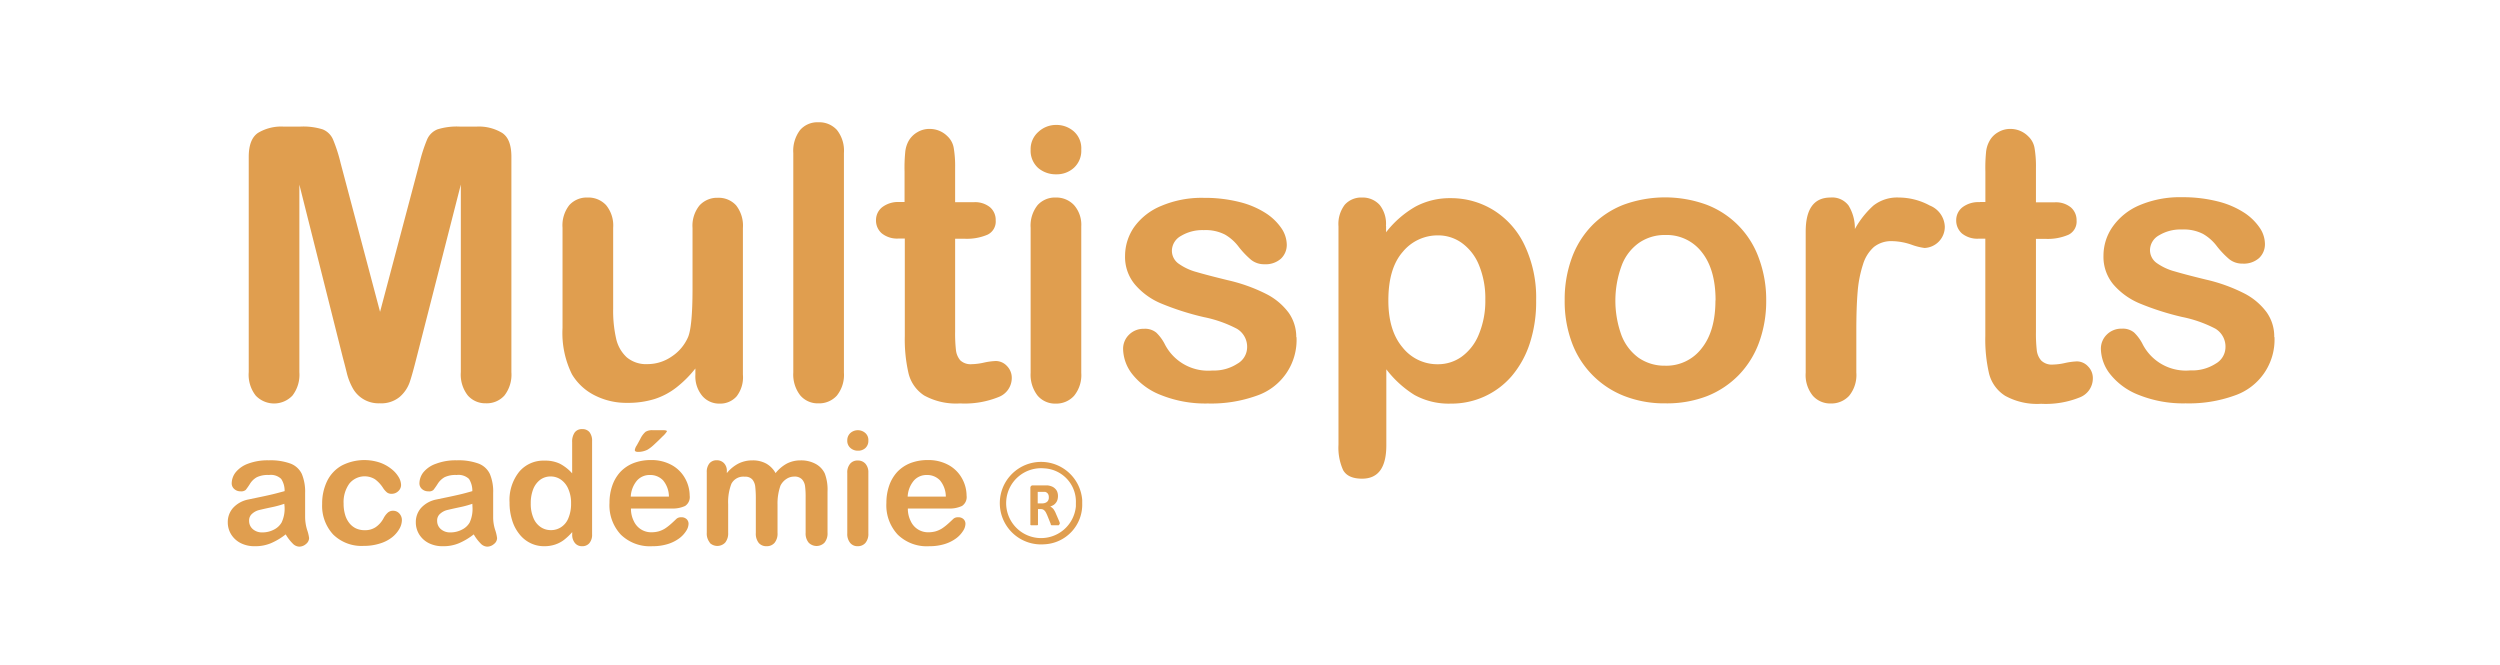 <svg id="Calque_1" data-name="Calque 1" xmlns="http://www.w3.org/2000/svg" viewBox="0 0 395 105"><g id="logo-fond-bleu-sans-bords-orange"><g id="Tracé_4" data-name="Tracé 4"><path id="Tracé_93" data-name="Tracé 93" d="M442.94,468.46h-290a47.5,47.5,0,0,1,0-95h290a47.5,47.5,0,0,1,0,95Z" transform="translate(-100.44 -368.46)" style="fill:none"/><path id="Tracé_94" data-name="Tracé 94" d="M152.94,378.46a42.5,42.5,0,0,0,0,85h290a42.5,42.5,0,0,0,0-85h-290m0-10h290a52.5,52.5,0,0,1,0,105h-290a52.5,52.5,0,0,1,0-105Z" transform="translate(-100.44 -368.46)" style="fill:none"/></g><g id="Multisports"><g id="Groupe_13" data-name="Groupe 13"><path id="Tracé_95" data-name="Tracé 95" d="M154.62,425l-6.88-27.37v29.65a5.38,5.38,0,0,1-1.1,3.69,4,4,0,0,1-5.66.13l-.13-.13a5.34,5.34,0,0,1-1.11-3.71v-34c0-1.88.49-3.14,1.46-3.8a7.11,7.11,0,0,1,4-1h2.69a10.29,10.29,0,0,1,3.53.44,3,3,0,0,1,1.63,1.58,24.43,24.43,0,0,1,1.2,3.72l6.24,23.53,6.24-23.53a24.43,24.43,0,0,1,1.2-3.72,3,3,0,0,1,1.63-1.58,10.29,10.29,0,0,1,3.53-.44h2.69a7.11,7.11,0,0,1,4,1c1,.66,1.46,1.92,1.46,3.8v34a5.38,5.38,0,0,1-1.1,3.69,3.74,3.74,0,0,1-2.94,1.23,3.67,3.67,0,0,1-2.84-1.23,5.34,5.34,0,0,1-1.11-3.69V397.62l-7,27.38c-.45,1.77-.81,3.08-1.1,3.91a5.44,5.44,0,0,1-1.57,2.27,4.57,4.57,0,0,1-3.16,1,4.64,4.64,0,0,1-4.22-2.34,9.74,9.74,0,0,1-.92-2.27C155.08,426.75,154.86,425.88,154.62,425Z" transform="translate(-100.44 -368.46)" style="fill:#e09e4f"/><path id="Tracé_96" data-name="Tracé 96" d="M210.31,427.68v-1a17.74,17.74,0,0,1-3,3,11.17,11.17,0,0,1-3.46,1.83,14.1,14.1,0,0,1-4.28.6,11,11,0,0,1-5.2-1.2,8.74,8.74,0,0,1-3.56-3.31,14.7,14.7,0,0,1-1.49-7.32V404.45a5.16,5.16,0,0,1,1.08-3.59,3.71,3.71,0,0,1,2.87-1.19,3.82,3.82,0,0,1,2.93,1.2,5.06,5.06,0,0,1,1.12,3.58v12.8a19.79,19.79,0,0,0,.46,4.67,5.68,5.68,0,0,0,1.69,3,4.76,4.76,0,0,0,3.3,1.07,6.71,6.71,0,0,0,3.8-1.2,7,7,0,0,0,2.61-3.13q.67-1.71.68-7.45v-9.72a5.1,5.1,0,0,1,1.11-3.58,3.78,3.78,0,0,1,2.9-1.2,3.72,3.72,0,0,1,2.87,1.19,5.21,5.21,0,0,1,1.08,3.59v23.17a4.92,4.92,0,0,1-1,3.43,3.45,3.45,0,0,1-2.68,1.14,3.5,3.5,0,0,1-2.71-1.18,4.82,4.82,0,0,1-1.12-3.37Z" transform="translate(-100.44 -368.46)" style="fill:#e09e4f"/><path id="Tracé_97" data-name="Tracé 97" d="M225.78,427.33V392.64a5.43,5.43,0,0,1,1.07-3.63,3.62,3.62,0,0,1,2.89-1.23,3.77,3.77,0,0,1,2.93,1.21,5.27,5.27,0,0,1,1.11,3.65v34.69a5.23,5.23,0,0,1-1.13,3.65,3.77,3.77,0,0,1-2.91,1.21,3.63,3.63,0,0,1-2.86-1.26,5.37,5.37,0,0,1-1.1-3.6Z" transform="translate(-100.44 -368.46)" style="fill:#e09e4f"/><path id="Tracé_98" data-name="Tracé 98" d="M242.48,400.38h.88v-4.81a25.06,25.06,0,0,1,.1-3,4.52,4.52,0,0,1,.57-1.89,3.74,3.74,0,0,1,1.35-1.33,3.7,3.7,0,0,1,2-.52,3.94,3.94,0,0,1,2.75,1.15,3.28,3.28,0,0,1,1,1.86,17.18,17.18,0,0,1,.22,3.12v5.45h2.93a3.73,3.73,0,0,1,2.59.8,2.63,2.63,0,0,1,.89,2.07,2.3,2.3,0,0,1-1.27,2.25,8.3,8.3,0,0,1-3.65.65h-1.49v14.7a23.29,23.29,0,0,0,.13,2.89,3,3,0,0,0,.7,1.64A2.4,2.4,0,0,0,254,426a9.52,9.52,0,0,0,1.91-.25,10.64,10.64,0,0,1,1.87-.25,2.42,2.42,0,0,1,1.75.78,2.65,2.65,0,0,1,.77,1.92,3.22,3.22,0,0,1-2.11,3,14.25,14.25,0,0,1-6.06,1,10.43,10.43,0,0,1-5.68-1.26A5.82,5.82,0,0,1,244,427.5a23.82,23.82,0,0,1-.6-5.95v-15.4h-1a3.87,3.87,0,0,1-2.64-.82,2.67,2.67,0,0,1-.91-2.08,2.58,2.58,0,0,1,1-2.07,4.14,4.14,0,0,1,2.68-.8Z" transform="translate(-100.44 -368.46)" style="fill:#e09e4f"/><path id="Tracé_99" data-name="Tracé 99" d="M267.33,396a4.27,4.27,0,0,1-2.86-1,3.66,3.66,0,0,1-1.19-2.9,3.61,3.61,0,0,1,1.22-2.8,4.08,4.08,0,0,1,2.83-1.1,4.14,4.14,0,0,1,2.75,1,3.56,3.56,0,0,1,1.2,2.9,3.64,3.64,0,0,1-1.17,2.88A4,4,0,0,1,267.33,396Zm3.95,8.26v23.12a5.16,5.16,0,0,1-1.14,3.62,3.79,3.79,0,0,1-2.9,1.23,3.63,3.63,0,0,1-2.86-1.26,5.37,5.37,0,0,1-1.1-3.6V404.45a5.19,5.19,0,0,1,1.1-3.58,3.69,3.69,0,0,1,2.86-1.2,3.83,3.83,0,0,1,2.9,1.2,4.68,4.68,0,0,1,1.14,3.34Z" transform="translate(-100.44 -368.46)" style="fill:#e09e4f"/><path id="Tracé_100" data-name="Tracé 100" d="M305.29,421.73a9.29,9.29,0,0,1-6.35,9.27,21.24,21.24,0,0,1-7.66,1.21,18.81,18.81,0,0,1-7.38-1.32,10.64,10.64,0,0,1-4.54-3.29,6.64,6.64,0,0,1-1.47-4,3.1,3.1,0,0,1,.94-2.26,3.23,3.23,0,0,1,2.37-.93,2.79,2.79,0,0,1,1.94.61,6.85,6.85,0,0,1,1.29,1.73A7.68,7.68,0,0,0,292,427a6.78,6.78,0,0,0,3.94-1.07,3,3,0,0,0,1.54-2.45,3.3,3.3,0,0,0-1.6-3.07,19.54,19.54,0,0,0-5.25-1.85,42.85,42.85,0,0,1-6.73-2.15,11,11,0,0,1-4.14-3,6.77,6.77,0,0,1-1.56-4.54,8,8,0,0,1,1.44-4.54,9.82,9.82,0,0,1,4.26-3.33,16.34,16.34,0,0,1,6.76-1.28,22.35,22.35,0,0,1,5.58.65,13.77,13.77,0,0,1,4.13,1.73,8.73,8.73,0,0,1,2.52,2.4,4.77,4.77,0,0,1,.86,2.58,3,3,0,0,1-.92,2.25,3.64,3.64,0,0,1-2.62.88,3.27,3.27,0,0,1-2.1-.7,13.77,13.77,0,0,1-2-2.11,7.24,7.24,0,0,0-2.13-1.88,6.69,6.69,0,0,0-3.34-.7,6.54,6.54,0,0,0-3.61.92,2.71,2.71,0,0,0-1.43,2.3,2.5,2.5,0,0,0,1.05,2.07,8.79,8.79,0,0,0,2.84,1.33c1.19.35,2.84.78,4.93,1.29a26.33,26.33,0,0,1,6.07,2.17,10.08,10.08,0,0,1,3.58,3,6.62,6.62,0,0,1,1.18,3.83Z" transform="translate(-100.44 -368.46)" style="fill:#e09e4f"/><path id="Tracé_101" data-name="Tracé 101" d="M319.44,404.16v1a15.82,15.82,0,0,1,4.69-4.08,11.48,11.48,0,0,1,5.51-1.31,12.76,12.76,0,0,1,6.8,1.91,13.06,13.06,0,0,1,4.9,5.56,19.22,19.22,0,0,1,1.81,8.67,21.13,21.13,0,0,1-1,6.79,15.3,15.3,0,0,1-2.86,5.18,12.53,12.53,0,0,1-9.61,4.35,11.22,11.22,0,0,1-5.76-1.37,16.65,16.65,0,0,1-4.44-4.05v12c0,3.52-1.27,5.28-3.83,5.28-1.51,0-2.5-.46-3-1.36a8.61,8.61,0,0,1-.73-4V404.21a5,5,0,0,1,1-3.41,3.49,3.49,0,0,1,2.73-1.13,3.62,3.62,0,0,1,2.77,1.16,4.76,4.76,0,0,1,1,3.33Zm15.68,11.63a13.71,13.71,0,0,0-1-5.44,8,8,0,0,0-2.68-3.48,6.37,6.37,0,0,0-3.79-1.22,7.13,7.13,0,0,0-5.58,2.61c-1.52,1.74-2.27,4.29-2.27,7.67,0,3.19.75,5.66,2.25,7.43a7,7,0,0,0,5.6,2.65,6.41,6.41,0,0,0,3.69-1.16,8,8,0,0,0,2.72-3.47A13.73,13.73,0,0,0,335.12,415.79Z" transform="translate(-100.44 -368.46)" style="fill:#e09e4f"/><path id="Tracé_102" data-name="Tracé 102" d="M379.5,415.93a19,19,0,0,1-1.11,6.59,14.57,14.57,0,0,1-3.22,5.19,14.43,14.43,0,0,1-5,3.33,17.64,17.64,0,0,1-6.59,1.15A17.37,17.37,0,0,1,357,431a14.39,14.39,0,0,1-8.24-8.51,18.68,18.68,0,0,1-1.1-6.58,19,19,0,0,1,1.11-6.65,14.43,14.43,0,0,1,3.19-5.15,14.08,14.08,0,0,1,5-3.3,19.12,19.12,0,0,1,13.13,0,14.13,14.13,0,0,1,8.27,8.5A18.79,18.79,0,0,1,379.5,415.93Zm-8,0q0-4.89-2.16-7.61a7,7,0,0,0-5.78-2.73,7.14,7.14,0,0,0-4.13,1.22,7.66,7.66,0,0,0-2.76,3.59,16,16,0,0,0-.05,11,7.87,7.87,0,0,0,2.72,3.59,7.16,7.16,0,0,0,4.18,1.25,7,7,0,0,0,5.78-2.74c1.46-1.83,2.18-4.35,2.18-7.58Z" transform="translate(-100.44 -368.46)" style="fill:#e09e4f"/><path id="Tracé_103" data-name="Tracé 103" d="M393.74,420.65v6.68A5.19,5.19,0,0,1,392.6,431a3.82,3.82,0,0,1-2.9,1.21,3.67,3.67,0,0,1-2.84-1.23,5.18,5.18,0,0,1-1.12-3.63V405.06c0-3.59,1.3-5.38,3.9-5.39a3.24,3.24,0,0,1,2.87,1.26,6.87,6.87,0,0,1,1,3.72,14.13,14.13,0,0,1,2.94-3.72,6.07,6.07,0,0,1,4-1.26,10.31,10.31,0,0,1,4.89,1.26,3.75,3.75,0,0,1,2.38,3.34,3.35,3.35,0,0,1-3.2,3.37,9.7,9.7,0,0,1-2.12-.54,9.92,9.92,0,0,0-3-.54,4.4,4.4,0,0,0-2.88.92,6,6,0,0,0-1.72,2.74,18.68,18.68,0,0,0-.85,4.32Q393.74,417,393.74,420.65Z" transform="translate(-100.44 -368.46)" style="fill:#e09e4f"/><path id="Tracé_104" data-name="Tracé 104" d="M413.25,400.38h.88v-4.81a25.06,25.06,0,0,1,.1-3,4.49,4.49,0,0,1,.58-1.89,3.49,3.49,0,0,1,1.34-1.33,3.7,3.7,0,0,1,2-.52A3.94,3.94,0,0,1,420.9,390a3.28,3.28,0,0,1,1,1.86,17.18,17.18,0,0,1,.22,3.12v5.45h2.93a3.73,3.73,0,0,1,2.59.8,2.67,2.67,0,0,1,.9,2.07,2.31,2.31,0,0,1-1.28,2.25,8.3,8.3,0,0,1-3.65.65h-1.49v14.7a23.29,23.29,0,0,0,.13,2.89,2.93,2.93,0,0,0,.71,1.64,2.4,2.4,0,0,0,1.86.63,9.33,9.33,0,0,0,1.9-.25,10.88,10.88,0,0,1,1.88-.25,2.41,2.41,0,0,1,1.74.78,2.61,2.61,0,0,1,.77,1.92,3.22,3.22,0,0,1-2.1,3,14.32,14.32,0,0,1-6.07,1,10.43,10.43,0,0,1-5.68-1.26,5.82,5.82,0,0,1-2.54-3.48,23.82,23.82,0,0,1-.6-5.95v-15.4h-1.05a3.87,3.87,0,0,1-2.64-.82,2.72,2.72,0,0,1-.91-2.08,2.58,2.58,0,0,1,1-2.07,4.17,4.17,0,0,1,2.73-.8Z" transform="translate(-100.44 -368.46)" style="fill:#e09e4f"/><path id="Tracé_105" data-name="Tracé 105" d="M459.81,421.73a9.32,9.32,0,0,1-6.38,9.25,21.24,21.24,0,0,1-7.66,1.21,18.81,18.81,0,0,1-7.38-1.32,10.64,10.64,0,0,1-4.54-3.29,6.64,6.64,0,0,1-1.47-4,3.1,3.1,0,0,1,.94-2.26,3.23,3.23,0,0,1,2.37-.93,2.79,2.79,0,0,1,1.94.61,6.85,6.85,0,0,1,1.29,1.73,7.68,7.68,0,0,0,7.61,4.25,6.82,6.82,0,0,0,4-1.07,3,3,0,0,0,1.53-2.45,3.31,3.31,0,0,0-1.59-3.07,19.72,19.72,0,0,0-5.26-1.85,42.85,42.85,0,0,1-6.73-2.15,11.2,11.2,0,0,1-4.14-3,6.81,6.81,0,0,1-1.55-4.54,7.94,7.94,0,0,1,1.43-4.54,9.87,9.87,0,0,1,4.23-3.41,16.34,16.34,0,0,1,6.76-1.28,22.35,22.35,0,0,1,5.58.65,13.77,13.77,0,0,1,4.13,1.73,8.73,8.73,0,0,1,2.52,2.4,4.61,4.61,0,0,1,.86,2.58,3,3,0,0,1-.92,2.25,3.64,3.64,0,0,1-2.62.88,3.27,3.27,0,0,1-2.1-.7,13.77,13.77,0,0,1-2-2.11,7.28,7.28,0,0,0-2.14-1.88,6.69,6.69,0,0,0-3.34-.7,6.54,6.54,0,0,0-3.61.92,2.71,2.71,0,0,0-1.43,2.3,2.5,2.5,0,0,0,1.05,2.07,8.84,8.84,0,0,0,2.85,1.33q1.79.53,4.92,1.29A26.24,26.24,0,0,1,455,414.8a10.15,10.15,0,0,1,3.57,3,6.59,6.59,0,0,1,1.2,3.93Z" transform="translate(-100.44 -368.46)" style="fill:#e09e4f"/></g></g><g id="académie"><g id="Groupe_14" data-name="Groupe 14"><path id="Tracé_106" data-name="Tracé 106" d="M145.58,452.89a10.29,10.29,0,0,1-2.34,1.4,6.33,6.33,0,0,1-2.54.47,4.75,4.75,0,0,1-2.25-.5,3.78,3.78,0,0,1-1.49-1.37,3.6,3.6,0,0,1-.53-1.89,3.35,3.35,0,0,1,.87-2.33,4.41,4.41,0,0,1,2.38-1.29l1.57-.33c.84-.17,1.56-.33,2.16-.47s1.25-.32,2-.52a3.38,3.38,0,0,0-.54-1.93,2.35,2.35,0,0,0-1.94-.62,4,4,0,0,0-1.91.35,3,3,0,0,0-1.1,1.07c-.2.32-.42.63-.65.93a1.08,1.08,0,0,1-.81.23,1.45,1.45,0,0,1-1-.36,1.17,1.17,0,0,1-.41-.93,2.89,2.89,0,0,1,.62-1.71,4.49,4.49,0,0,1,1.94-1.36,8.78,8.78,0,0,1,3.29-.54,9.22,9.22,0,0,1,3.45.52,3.25,3.25,0,0,1,1.78,1.64,7.31,7.31,0,0,1,.52,3v3.82a7.13,7.13,0,0,0,.31,2,6.43,6.43,0,0,1,.32,1.31,1.25,1.25,0,0,1-.49.93,1.63,1.63,0,0,1-1.09.42,1.49,1.49,0,0,1-1-.48A6.94,6.94,0,0,1,145.58,452.89Zm-.22-4.83a15.94,15.94,0,0,1-2.13.57c-.94.2-1.58.35-1.94.44a2.59,2.59,0,0,0-1,.55,1.38,1.38,0,0,0-.49,1.14,1.69,1.69,0,0,0,.57,1.29,2.16,2.16,0,0,0,1.5.53,3.88,3.88,0,0,0,1.83-.43,2.87,2.87,0,0,0,1.24-1.15,5.08,5.08,0,0,0,.46-2.49Z" transform="translate(-100.44 -368.46)" style="fill:#e09e4f"/><path id="Tracé_107" data-name="Tracé 107" d="M163.94,450.64a2.83,2.83,0,0,1-.37,1.33,4.63,4.63,0,0,1-1.14,1.35,5.78,5.78,0,0,1-1.92,1,8.22,8.22,0,0,1-2.61.39,6.39,6.39,0,0,1-4.82-1.8,6.66,6.66,0,0,1-1.74-4.83,8.1,8.1,0,0,1,.79-3.62,5.65,5.65,0,0,1,2.3-2.44,7.78,7.78,0,0,1,6-.48,6.16,6.16,0,0,1,1.83,1,4.64,4.64,0,0,1,1.15,1.27,2.57,2.57,0,0,1,.4,1.26,1.32,1.32,0,0,1-.45,1,1.49,1.49,0,0,1-1.08.41,1.13,1.13,0,0,1-.69-.21,3.08,3.08,0,0,1-.61-.69,5.14,5.14,0,0,0-1.28-1.39,3.11,3.11,0,0,0-4.07.69,5,5,0,0,0-.9,3.15,6,6,0,0,0,.23,1.73,3.76,3.76,0,0,0,.67,1.34,2.94,2.94,0,0,0,1.06.85,3.23,3.23,0,0,0,1.37.28,3,3,0,0,0,1.71-.46,3.94,3.94,0,0,0,1.27-1.42,3.18,3.18,0,0,1,.66-.88,1.23,1.23,0,0,1,.86-.31,1.3,1.3,0,0,1,1,.46A1.52,1.52,0,0,1,163.94,450.64Z" transform="translate(-100.44 -368.46)" style="fill:#e09e4f"/><path id="Tracé_108" data-name="Tracé 108" d="M175.29,452.89a10.29,10.29,0,0,1-2.34,1.4,6.25,6.25,0,0,1-2.53.47,4.79,4.79,0,0,1-2.26-.5,3.78,3.78,0,0,1-1.49-1.37,3.6,3.6,0,0,1-.53-1.89,3.35,3.35,0,0,1,.87-2.33,4.41,4.41,0,0,1,2.38-1.29l1.58-.33c.83-.17,1.55-.33,2.15-.47s1.25-.32,1.95-.52a3.47,3.47,0,0,0-.53-1.93,2.41,2.41,0,0,0-1.95-.62,4,4,0,0,0-1.91.35,3.13,3.13,0,0,0-1.1,1.07c-.2.32-.42.63-.65.93a1,1,0,0,1-.81.23,1.45,1.45,0,0,1-1-.36,1.17,1.17,0,0,1-.41-.93,2.89,2.89,0,0,1,.62-1.71,4.45,4.45,0,0,1,2-1.36,8.73,8.73,0,0,1,3.28-.54,9.22,9.22,0,0,1,3.45.52,3.25,3.25,0,0,1,1.78,1.64,7.15,7.15,0,0,1,.52,3v3.82a6.48,6.48,0,0,0,.31,2,6.41,6.41,0,0,1,.31,1.31,1.19,1.19,0,0,1-.49.93,1.63,1.63,0,0,1-1.09.42,1.49,1.49,0,0,1-1-.48,7.13,7.13,0,0,1-1.11-1.46Zm-.22-4.83a15.94,15.94,0,0,1-2.13.57c-.93.2-1.58.35-1.94.44a2.59,2.59,0,0,0-1,.55,1.38,1.38,0,0,0-.49,1.14,1.69,1.69,0,0,0,.57,1.29,2.16,2.16,0,0,0,1.5.53,3.88,3.88,0,0,0,1.83-.43,2.83,2.83,0,0,0,1.23-1.12,5.09,5.09,0,0,0,.45-2.49Z" transform="translate(-100.44 -368.46)" style="fill:#e09e4f"/><path id="Tracé_109" data-name="Tracé 109" d="M190.85,452.86v-.33a9.18,9.18,0,0,1-1.32,1.25,4.78,4.78,0,0,1-1.42.73,5.24,5.24,0,0,1-1.67.25,4.83,4.83,0,0,1-2.21-.5,5,5,0,0,1-1.76-1.45,6.44,6.44,0,0,1-1.13-2.21,9.08,9.08,0,0,1-.39-2.74,7.14,7.14,0,0,1,1.53-4.87,5,5,0,0,1,4-1.75,5.35,5.35,0,0,1,2.43.49,6.94,6.94,0,0,1,1.93,1.52v-4.92a2.5,2.5,0,0,1,.41-1.55,1.39,1.39,0,0,1,1.17-.52,1.42,1.42,0,0,1,1.16.48,2.18,2.18,0,0,1,.41,1.42v14.7a2.05,2.05,0,0,1-.44,1.43,1.43,1.43,0,0,1-1.13.47,1.4,1.4,0,0,1-1.13-.49A2,2,0,0,1,190.85,452.86ZM184.3,448a5.66,5.66,0,0,0,.42,2.3,3.18,3.18,0,0,0,1.15,1.44,2.84,2.84,0,0,0,1.6.48,2.87,2.87,0,0,0,1.61-.46,3,3,0,0,0,1.15-1.4,5.79,5.79,0,0,0,.44-2.36,5.44,5.44,0,0,0-.44-2.29,3.37,3.37,0,0,0-1.17-1.47,2.81,2.81,0,0,0-1.61-.5,2.75,2.75,0,0,0-1.64.51,3.45,3.45,0,0,0-1.12,1.49,6,6,0,0,0-.39,2.26Z" transform="translate(-100.44 -368.46)" style="fill:#e09e4f"/><path id="Tracé_110" data-name="Tracé 110" d="M206.65,448.81h-6.52a4.35,4.35,0,0,0,.46,2,3,3,0,0,0,2.81,1.75,4.46,4.46,0,0,0,1.09-.14,4.06,4.06,0,0,0,1-.44,7.76,7.76,0,0,0,.86-.65c.26-.22.59-.53,1-.92a1.07,1.07,0,0,1,.73-.22,1.15,1.15,0,0,1,.83.28,1,1,0,0,1,.32.79,2.13,2.13,0,0,1-.36,1.06,4.34,4.34,0,0,1-1.06,1.16,6,6,0,0,1-1.8.92,8,8,0,0,1-2.48.36,6.57,6.57,0,0,1-5-1.83,6.79,6.79,0,0,1-1.79-5,8.23,8.23,0,0,1,.44-2.74,6.2,6.2,0,0,1,1.28-2.17,5.77,5.77,0,0,1,2.08-1.39,7.48,7.48,0,0,1,2.73-.48,6.59,6.59,0,0,1,3.36.82,5.38,5.38,0,0,1,2.09,2.14,5.64,5.64,0,0,1,.69,2.66,1.68,1.68,0,0,1-.72,1.63,4.63,4.63,0,0,1-2,.41Zm-6.52-1.89h6a4.06,4.06,0,0,0-.92-2.56,2.79,2.79,0,0,0-2.11-.85,2.66,2.66,0,0,0-2,.86,4.26,4.26,0,0,0-1,2.55Zm3.42-10.49h1.64q.63,0,.63.18a3.52,3.52,0,0,1-.69.8c-.45.46-.91.9-1.38,1.33a5.78,5.78,0,0,1-1,.77,3.33,3.33,0,0,1-1.49.35c-.35,0-.52-.1-.52-.3a1.82,1.82,0,0,1,.31-.73l.55-1a3.6,3.6,0,0,1,.83-1.14,2,2,0,0,1,1.12-.26Z" transform="translate(-100.44 -368.46)" style="fill:#e09e4f"/><path id="Tracé_111" data-name="Tracé 111" d="M223.29,448.23v4.44a2.28,2.28,0,0,1-.48,1.57,1.61,1.61,0,0,1-1.26.52,1.55,1.55,0,0,1-1.23-.52,2.33,2.33,0,0,1-.46-1.57v-5.31a16.64,16.64,0,0,0-.09-2,2.16,2.16,0,0,0-.46-1.14,1.48,1.48,0,0,0-1.2-.44A2.12,2.12,0,0,0,216,444.9a8,8,0,0,0-.51,3.22v4.51a2.31,2.31,0,0,1-.47,1.56,1.72,1.72,0,0,1-2.43.05l0-.05a2.25,2.25,0,0,1-.48-1.56v-9.54a2.11,2.11,0,0,1,.43-1.43,1.46,1.46,0,0,1,1.14-.48,1.55,1.55,0,0,1,1.14.45,1.7,1.7,0,0,1,.46,1.27v.31a5.82,5.82,0,0,1,1.86-1.52,4.87,4.87,0,0,1,2.19-.49,4.4,4.4,0,0,1,2.16.5,3.86,3.86,0,0,1,1.49,1.51,5.9,5.9,0,0,1,1.81-1.52,4.67,4.67,0,0,1,2.14-.49,4.8,4.8,0,0,1,2.35.54,3.34,3.34,0,0,1,1.48,1.54,7.22,7.22,0,0,1,.43,2.84v6.51a2.28,2.28,0,0,1-.48,1.57,1.75,1.75,0,0,1-2.5,0,2.25,2.25,0,0,1-.48-1.56V447a12.39,12.39,0,0,0-.09-1.72,2,2,0,0,0-.49-1.09,1.6,1.6,0,0,0-1.23-.43,2.23,2.23,0,0,0-1.25.39,2.67,2.67,0,0,0-.92,1.05A8.5,8.5,0,0,0,223.29,448.23Z" transform="translate(-100.44 -368.46)" style="fill:#e09e4f"/><path id="Tracé_112" data-name="Tracé 112" d="M236,439.67a1.73,1.73,0,0,1-1.19-.43,1.49,1.49,0,0,1-.5-1.21,1.53,1.53,0,0,1,.51-1.17,1.79,1.79,0,0,1,2.32,0,1.46,1.46,0,0,1,.5,1.21,1.52,1.52,0,0,1-.49,1.2A1.67,1.67,0,0,1,236,439.67Zm1.64,3.44v9.63a2.18,2.18,0,0,1-.47,1.51,1.58,1.58,0,0,1-1.21.51,1.47,1.47,0,0,1-1.19-.52,2.2,2.2,0,0,1-.46-1.5v-9.53a2.11,2.11,0,0,1,.46-1.49,1.5,1.5,0,0,1,1.19-.5,1.57,1.57,0,0,1,1.21.5,2,2,0,0,1,.47,1.39Z" transform="translate(-100.44 -368.46)" style="fill:#e09e4f"/><path id="Tracé_113" data-name="Tracé 113" d="M250.4,448.81h-6.52a4.35,4.35,0,0,0,.46,2,3,3,0,0,0,2.81,1.75,4.46,4.46,0,0,0,1.09-.14,4.06,4.06,0,0,0,1-.44,7.76,7.76,0,0,0,.86-.65c.26-.22.59-.53,1-.92a1.07,1.07,0,0,1,.73-.22,1.15,1.15,0,0,1,.83.28,1,1,0,0,1,.32.79,2.13,2.13,0,0,1-.36,1.06,4.34,4.34,0,0,1-1.06,1.16,6,6,0,0,1-1.8.92,8,8,0,0,1-2.48.36,6.57,6.57,0,0,1-5-1.83,6.79,6.79,0,0,1-1.79-5,8.23,8.23,0,0,1,.44-2.74,6.2,6.2,0,0,1,1.28-2.17,5.77,5.77,0,0,1,2.08-1.39,7.48,7.48,0,0,1,2.73-.48,6.59,6.59,0,0,1,3.36.82,5.38,5.38,0,0,1,2.09,2.14,5.64,5.64,0,0,1,.69,2.66,1.68,1.68,0,0,1-.72,1.63A4.63,4.63,0,0,1,250.4,448.81Zm-6.52-1.89h6a4.06,4.06,0,0,0-.92-2.56,2.79,2.79,0,0,0-2.11-.85,2.66,2.66,0,0,0-2,.86,4.26,4.26,0,0,0-1,2.55Z" transform="translate(-100.44 -368.46)" style="fill:#e09e4f"/></g></g><g id="R"><g id="Groupe_15" data-name="Groupe 15"><path id="Tracé_114" data-name="Tracé 114" d="M267.81,451.29a.15.15,0,0,1-.12.16h-1.12l-.1-.07a.17.17,0,0,1,0-.1l-.57-1.41c-.07-.16-.14-.3-.2-.42a1.34,1.34,0,0,0-.22-.31.83.83,0,0,0-.27-.19,1.15,1.15,0,0,0-.37-.06h-.4v2.4a.14.14,0,0,1,0,.09.23.23,0,0,1-.1.07h-1a.18.18,0,0,1-.1-.07.14.14,0,0,1,0-.09v-5.73a.4.4,0,0,1,.11-.31.34.34,0,0,1,.27-.1h2.34a2.7,2.7,0,0,1,.69.18,1.5,1.5,0,0,1,.51.35,1.29,1.29,0,0,1,.33.5,1.89,1.89,0,0,1,.11.67,2.24,2.24,0,0,1-.08.57,1.4,1.4,0,0,1-.24.47,1.45,1.45,0,0,1-.38.36,2.53,2.53,0,0,1-.53.24,1,1,0,0,1,.27.17,1.75,1.75,0,0,1,.24.23,3.45,3.45,0,0,1,.2.32,2.93,2.93,0,0,1,.19.4l.54,1.25.09.27a.46.46,0,0,1-.07.16ZM266.15,447a.9.9,0,0,0-.14-.53.8.8,0,0,0-.46-.3H264.4V448h.66a1.59,1.59,0,0,0,.48-.07,1,1,0,0,0,.34-.19.69.69,0,0,0,.2-.28A.91.91,0,0,0,266.15,447Z" transform="translate(-100.44 -368.46)" style="fill:#e09e4f"/></g></g><g id="Ellipse_2" data-name="Ellipse 2"><path id="Tracé_115" data-name="Tracé 115" d="M265.43,454.46a6.52,6.52,0,1,1,6-7c0,.17,0,.35,0,.52A6.27,6.27,0,0,1,265.43,454.46Zm0-12a5.52,5.52,0,1,0,5,6c0-.18,0-.35,0-.52A5.27,5.27,0,0,0,265.43,442.46Z" transform="translate(-100.44 -368.46)" style="fill:#e09e4f"/></g></g></svg>